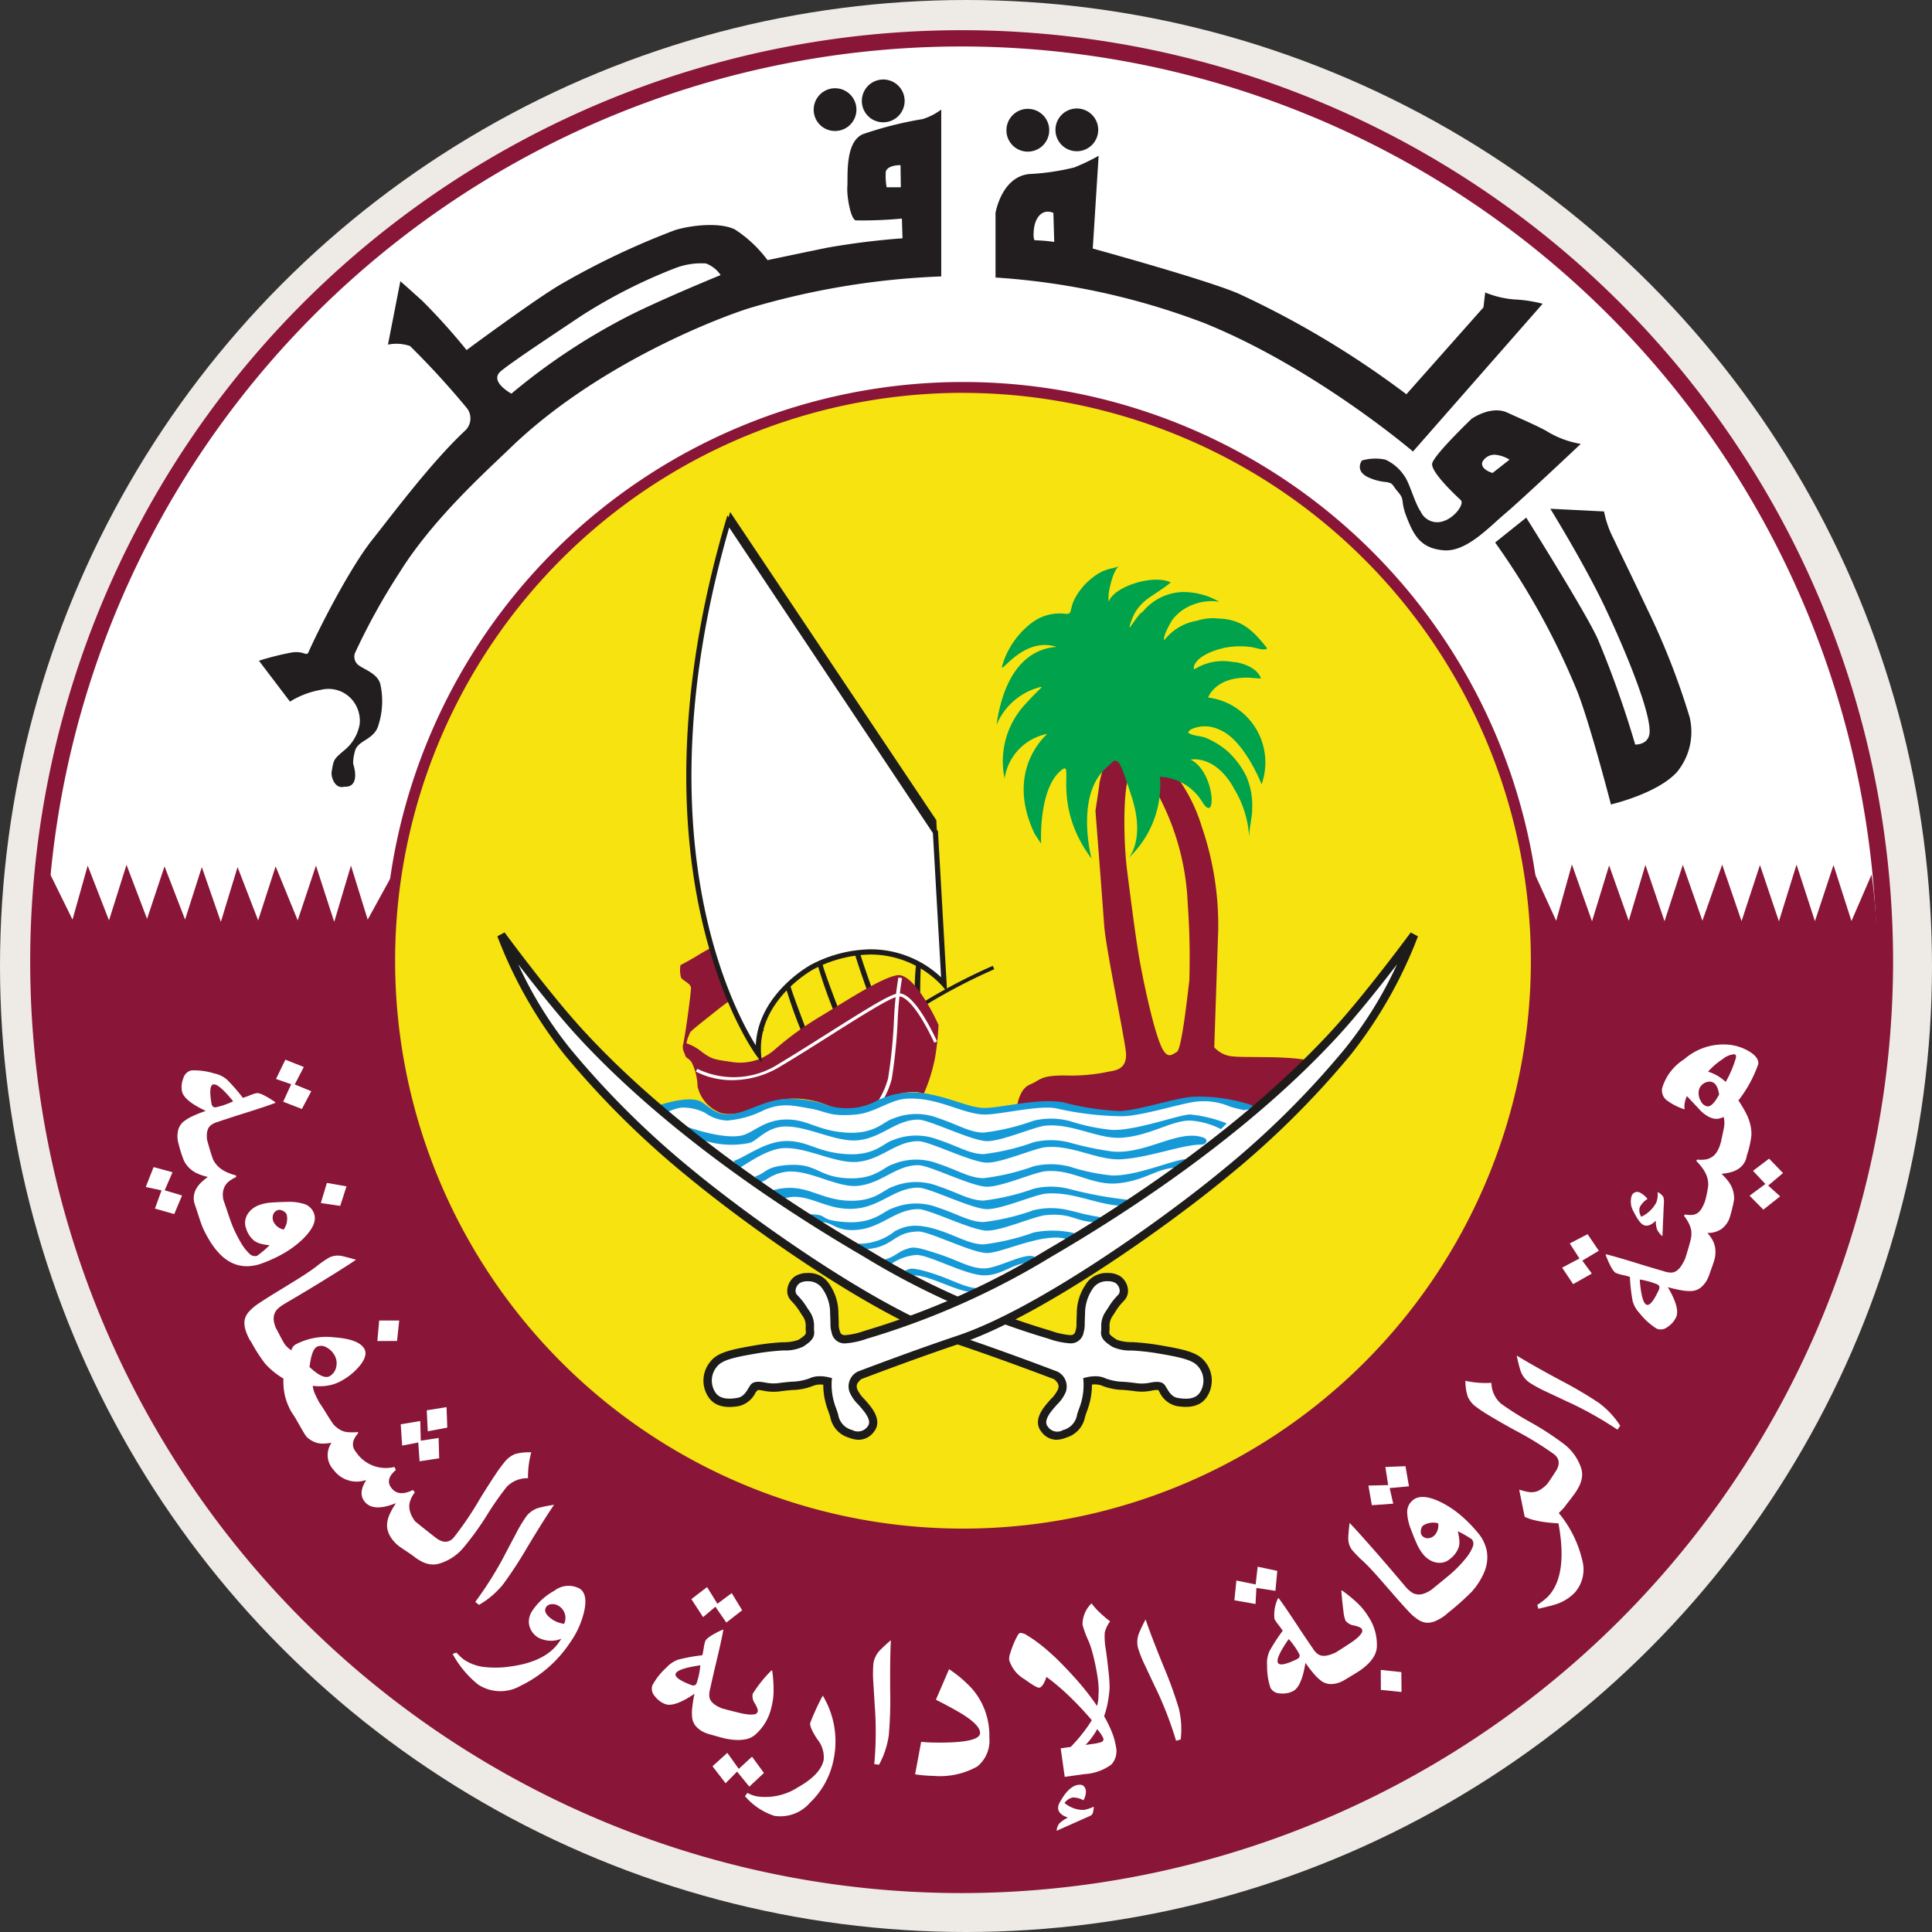 <svg xmlns="http://www.w3.org/2000/svg" width="192" height="192" viewBox="0 0 192 192">
  <rect x="0" y="0" width="192" height="192" fill="#333333" stroke="none"/>
  <g id="footer_logo" data-name="footer logo" transform="translate(-1165 345)">
    <circle id="Ellipse_92" data-name="Ellipse 92" cx="96" cy="96" r="96" transform="translate(1165 -345)" fill="#eeebe6"/>
    <g id="footer_logo-2" data-name="footer logo" transform="translate(546.691 -539.229)">
      <g id="Group_1" data-name="Group 1" transform="translate(621.726 198.047)">
        <path id="Path_1" data-name="Path 1" d="M807.1,291.42c0,50.4-41.254,91.253-92.144,91.253s-92.143-40.856-92.143-91.253,41.254-91.251,92.143-91.251S807.1,241.024,807.1,291.42Z" transform="translate(-622.808 -200.169)" fill="#fff"/>
      </g>
      <g id="Group_4" data-name="Group 4" transform="translate(622.029 280.135)">
        <g id="Group_3" data-name="Group 3" transform="translate(0)">
          <g id="Group_2" data-name="Group 2">
            <path id="Path_2" data-name="Path 2" d="M625.126,496.269l2.258,4.589,1.51-5.366,2.118,5.443,1.738-5.52,2.043,5.37,1.736-5.219,2.043,5.291,1.665-5.216,1.89,5.443,1.661-5.443,2.045,5.293,1.738-5.368,2.193,5.368,1.815-5.443,1.813,5.594,1.665-5.594,1.663,5.366,2.608-4.743s-5.685,65.817,63.262,65.817c0,0,53.427-9.535,50.3-62.818l-.515-3.507,2.458,5.369,1.56-5.6,2,5.651,1.7-5.553,1.948,5.5,1.658-5.552,1.9,5.6,1.818-5.611,1.946,5.561,1.964-5.581,1.925,5.622,1.83-5.58,1.884,5.6,1.751-5.64,1.828,5.622,1.846-5.58L804.175,501l2-4.618s11.617,71.2-65.531,97.367c0,0-61.773,20.5-102.774-39.653,0,0-14.93-19.829-13.926-56.616Z" transform="translate(-623.899 -495.375)" fill="#891638"/>
          </g>
        </g>
      </g>
      <g id="Group_7" data-name="Group 7" transform="translate(657.031 232.734)">
        <g id="Group_6" data-name="Group 6" transform="translate(0 0)">
          <g id="Group_5" data-name="Group 5">
            <path id="Path_3" data-name="Path 3" d="M749.772,381.886a56.978,56.978,0,1,1,56.968,56.978A56.972,56.972,0,0,1,749.772,381.886Z" transform="translate(-749.772 -324.913)" fill="#f6e30f"/>
          </g>
        </g>
      </g>
      <g id="Group_10" data-name="Group 10" transform="translate(656.49 232.196)">
        <g id="Group_9" data-name="Group 9" transform="translate(0)">
          <g id="Group_8" data-name="Group 8">
            <path id="Path_4" data-name="Path 4" d="M805.337,438a57.514,57.514,0,1,1,57.528-57.517A57.58,57.58,0,0,1,805.337,438Zm0-113.951a56.435,56.435,0,1,0,56.446,56.434A56.494,56.494,0,0,0,805.337,324.054Z" transform="translate(-747.828 -322.976)" fill="#891638"/>
          </g>
        </g>
      </g>
      <g id="Group_43" data-name="Group 43" transform="translate(644.035 202.185)">
        <g id="Group_17" data-name="Group 17" transform="translate(55.139 0.864)">
          <g id="Group_13" data-name="Group 13">
            <g id="Group_12" data-name="Group 12">
              <g id="Group_11" data-name="Group 11">
                <path id="Path_5" data-name="Path 5" d="M901.325,220.256a2.123,2.123,0,1,1,2.116,2.1A2.106,2.106,0,0,1,901.325,220.256Z" transform="translate(-901.325 -218.159)" fill="#221e20"/>
              </g>
            </g>
          </g>
          <g id="Group_16" data-name="Group 16" transform="translate(2.116 2.097)">
            <g id="Group_15" data-name="Group 15">
              <g id="Group_14" data-name="Group 14">
                <path id="Path_6" data-name="Path 6" d="M908.934,225.7" transform="translate(-908.934 -225.701)" fill="#221e20"/>
              </g>
            </g>
          </g>
        </g>
        <g id="Group_24" data-name="Group 24" transform="translate(59.924 0)">
          <g id="Group_20" data-name="Group 20">
            <g id="Group_19" data-name="Group 19">
              <g id="Group_18" data-name="Group 18">
                <path id="Path_7" data-name="Path 7" d="M918.534,217.148a2.126,2.126,0,1,1,2.127,2.1A2.113,2.113,0,0,1,918.534,217.148Z" transform="translate(-918.534 -215.051)" fill="#221e20"/>
              </g>
            </g>
          </g>
          <g id="Group_23" data-name="Group 23" transform="translate(2.127 2.097)">
            <g id="Group_22" data-name="Group 22">
              <g id="Group_21" data-name="Group 21">
                <path id="Path_8" data-name="Path 8" d="M926.184,222.592" transform="translate(-926.184 -222.592)" fill="#221e20"/>
              </g>
            </g>
          </g>
        </g>
        <g id="Group_27" data-name="Group 27" transform="translate(74.293 2.921)">
          <g id="Group_26" data-name="Group 26">
            <g id="Group_25" data-name="Group 25">
              <path id="Path_9" data-name="Path 9" d="M970.209,227.647a2.126,2.126,0,1,1,2.129,2.1A2.111,2.111,0,0,1,970.209,227.647Z" transform="translate(-970.209 -225.556)" fill="#221e20"/>
            </g>
          </g>
        </g>
        <g id="Group_30" data-name="Group 30" transform="translate(79.165 2.877)">
          <g id="Group_29" data-name="Group 29">
            <g id="Group_28" data-name="Group 28">
              <path id="Path_10" data-name="Path 10" d="M987.728,227.5a2.124,2.124,0,1,1,2.136,2.094A2.116,2.116,0,0,1,987.728,227.5Z" transform="translate(-987.728 -225.398)" fill="#221e20"/>
            </g>
          </g>
        </g>
        <g id="Group_33" data-name="Group 33" transform="translate(122.86 42.603)">
          <g id="Group_32" data-name="Group 32">
            <g id="Group_31" data-name="Group 31">
              <path id="Path_11" data-name="Path 11" d="M1150.347,368.259l5.339.27a9.894,9.894,0,0,0,.93,2.673c.823,1.757,1.747,3.593,3.324,6.943a72.359,72.359,0,0,1,4.253,10.831,6.281,6.281,0,0,1-1.235,5.419c-1.921,2.168-6.588,3.251-6.588,3.251s-2-7.767-3.336-11.224a73.091,73.091,0,0,0-8.17-14.808l3.089-2.473s6.121,9.734,7.161,12.184a99.716,99.716,0,0,1,3.668,10.368s1.317.065,1.426-1.156c.159-1.976-2.337-8.052-4.385-12.392C1153.792,373.833,1150.347,368.259,1150.347,368.259Z" transform="translate(-1144.864 -368.259)" fill="#221e20"/>
            </g>
          </g>
        </g>
        <g id="Group_36" data-name="Group 36" transform="translate(73.212 7.528)">
          <g id="Group_35" data-name="Group 35">
            <g id="Group_34" data-name="Group 34">
              <path id="Path_12" data-name="Path 12" d="M1018.224,256.415a9.4,9.4,0,0,1-3.246-.714l-.172,1.481-7.659,8.637a91.172,91.172,0,0,0-16.577-9.953c-2.92-1.32-14.59-4.527-14.59-4.527l.582-9.217a20.694,20.694,0,0,1-2.413,1.155,23.308,23.308,0,0,1-4.5.658c-2.746.293-3.334,3.865-3.334,3.865v6.418a70.891,70.891,0,0,1,20.745,4.526c11.005,4.442,20.743,12.766,20.743,12.766l12.888-14.687A14.319,14.319,0,0,0,1018.224,256.415Zm-47.985-5.9c-.211,0-.191-1.25.084-1.89.608-1.428,1.744-.824,1.744-.824l.084,2.877A17.626,17.626,0,0,0,970.239,250.515Z" transform="translate(-966.32 -242.122)" fill="#221e20"/>
            </g>
          </g>
        </g>
        <g id="Group_39" data-name="Group 39" transform="translate(109.41 32.824)">
          <g id="Group_38" data-name="Group 38">
            <g id="Group_37" data-name="Group 37">
              <path id="Path_13" data-name="Path 13" d="M1115.287,335.293c-.819-.526-2.993-1.447-4.116-1.968-1.635-.762-3.566.606-3.566.606s-3.648,3.491-3.912,4.409c-.234.851,2.5,3.35,2.847,3.688.333.336-.512,1.641-1.671,2.053a1.816,1.816,0,0,1-2.333-.938c-.58-.833-1.1-2.825-1.592-3.5a4.519,4.519,0,0,0-1.9-1.648,4.732,4.732,0,0,0-2.342.084s-.745.986.586,1.647a5.333,5.333,0,0,0,1.893.5c.675.143.494.26,1.091.952.76.879.2.811.894,2.572s1.373,3.047,3.633,3.25,4.471-2.241,6.153-3.662,7.5-6.911,7.5-6.911A9.422,9.422,0,0,1,1115.287,335.293Zm-5.6,4.024s-1.233-.339-1.02-1.082a1.363,1.363,0,0,1,1.279-.731,3.307,3.307,0,0,1,1.424.491Z" transform="translate(-1096.493 -333.093)" fill="#221e20"/>
            </g>
          </g>
        </g>
        <g id="Group_42" data-name="Group 42" transform="translate(0 2.933)">
          <g id="Group_41" data-name="Group 41">
            <g id="Group_40" data-name="Group 40">
              <path id="Path_14" data-name="Path 14" d="M769,226.546a36.307,36.307,0,0,0-5.91,1.489c-1.841.744-1.5,4.263-1.571,5.213s.314,3.2.827,3.366a41.815,41.815,0,0,0,4.593-.182l.062,1.962a74.076,74.076,0,0,0-7.491.935c-2.834.581-5.923,1.234-5.923,1.234a12.522,12.522,0,0,0-3.242-3.048c-1.5-.745-4.368-.425-5.962.068a76.921,76.921,0,0,0-11.514,5.484c-2.606,1.554-9.191,6.432-9.191,6.432a61.732,61.732,0,0,0-4.387-4.877c-1.319-1.2-2.195-1.963-2.195-1.963l-1.231,6.3a4.2,4.2,0,0,1,2.191.137,81.556,81.556,0,0,1,5.693,6.226,1.666,1.666,0,0,1-.275,2.238c-3.369,3.166-7.185,8.3-9.124,10.734-2.333,2.913-5.5,9.217-6.368,11.2-.23.514-.412-.138-1.706.065a27.682,27.682,0,0,0-3.234.813l3.087,4.064a8.634,8.634,0,0,1,3.062-1.167,3.1,3.1,0,0,1,2.905.762,3.234,3.234,0,0,1,.96,2.636,4.3,4.3,0,0,1-1.573,2.642c-1.035.877-1.008.888-1.216,2.11-.08.515.337,1.73,1.25,1.476,1.671.089.924-2.163.924-2.163s-.14-.273.137-1.356,1.71-1.085,2.262-2.367a7.846,7.846,0,0,0,.266-4.313c-.283-1.019-1.429-1.374-2.118-1.847a1.06,1.06,0,0,1-.41-1.219,64.118,64.118,0,0,1,4.458-8.057c3.285-5.282,8.619-10.053,10.965-12.322,8.428-8.155,20.2-12.785,23.764-13.912a76.851,76.851,0,0,1,19.085-3.157V225.6A6.148,6.148,0,0,1,769,226.546Zm-3.577,6.775a6.309,6.309,0,0,1-.083-1.562c.208-.676,1.465-.635,1.465-.635l.03,2.2Zm-25.583,12.757a62.6,62.6,0,0,0-11.707,7.752s-2.279-1.222-1.035-2.244c1.229-1.012,5.236-3.645,7.958-5.473a52.157,52.157,0,0,1,9.326-4.743,7.169,7.169,0,0,1,3.09-.476,3.07,3.07,0,0,1,1.455,1.153S743.357,244.315,739.835,246.078Z" transform="translate(-703.036 -225.6)" fill="#221e20"/>
            </g>
          </g>
        </g>
      </g>
      <g id="Group_46" data-name="Group 46" transform="translate(621.309 197.229)">
        <g id="Group_45" data-name="Group 45" transform="translate(0)">
          <g id="Group_44" data-name="Group 44">
            <path id="Path_15" data-name="Path 15" d="M713.869,382.362A92.566,92.566,0,1,1,806.442,289.8,92.667,92.667,0,0,1,713.869,382.362Zm0-183.514A90.948,90.948,0,1,0,804.823,289.8,91.045,91.045,0,0,0,713.869,198.847Z" transform="translate(-621.309 -197.229)" fill="#891638"/>
          </g>
        </g>
      </g>
      <g id="Group_151" data-name="Group 151" transform="translate(667.735 245.114)">
        <g id="Group_49" data-name="Group 49" transform="translate(42.492 45.096)">
          <g id="Group_48" data-name="Group 48">
            <g id="Group_47" data-name="Group 47">
              <path id="Path_16" data-name="Path 16" d="M941.264,535.431l-.191-.316a57.184,57.184,0,0,1,6.752-3.512l.133.345A56.786,56.786,0,0,0,941.264,535.431Z" transform="translate(-941.073 -531.604)" fill="#1d1c1a"/>
            </g>
          </g>
        </g>
        <g id="Group_62" data-name="Group 62" transform="translate(28.551 43.537)">
          <g id="Group_52" data-name="Group 52" transform="translate(0 3.335)">
            <g id="Group_51" data-name="Group 51">
              <g id="Group_50" data-name="Group 50">
                <path id="Path_17" data-name="Path 17" d="M892.558,542.632a47.249,47.249,0,0,1-1.62-4.639h.515c.02.274.832,2.5,1.585,4.453Z" transform="translate(-890.938 -537.993)" fill="#1d1c1a"/>
              </g>
            </g>
          </g>
          <g id="Group_55" data-name="Group 55" transform="translate(12.951 1.172)">
            <g id="Group_54" data-name="Group 54">
              <g id="Group_53" data-name="Group 53">
                <path id="Path_18" data-name="Path 18" d="M938.027,533.36l-.515,0a17.367,17.367,0,0,1,.15-3.142l.463.225C938.077,530.611,938.035,532.065,938.027,533.36Z" transform="translate(-937.512 -530.214)" fill="#1d1c1a"/>
              </g>
            </g>
          </g>
          <g id="Group_58" data-name="Group 58" transform="translate(3.27 1.44)">
            <g id="Group_57" data-name="Group 57">
              <g id="Group_56" data-name="Group 56">
                <path id="Path_19" data-name="Path 19" d="M904.317,535.813a47.32,47.32,0,0,1-1.619-4.638h.515c.02.273.832,2.5,1.585,4.453Z" transform="translate(-902.698 -531.175)" fill="#1d1c1a"/>
              </g>
            </g>
          </g>
          <g id="Group_61" data-name="Group 61" transform="translate(6.9)">
            <g id="Group_60" data-name="Group 60">
              <g id="Group_59" data-name="Group 59">
                <path id="Path_20" data-name="Path 20" d="M917.109,530.173c-.318-.887-1.356-3.806-1.356-4.175h.514c.017.247.7,2.247,1.326,4Z" transform="translate(-915.753 -525.998)" fill="#1d1c1a"/>
              </g>
            </g>
          </g>
        </g>
        <g id="Group_65" data-name="Group 65" transform="translate(18.155 43.242)">
          <g id="Group_64" data-name="Group 64">
            <g id="Group_63" data-name="Group 63">
              <path id="Path_21" data-name="Path 21" d="M856.739,524.939s-.992.543-1.509.871-1.63.913-1.63.913a2.806,2.806,0,0,0,.057,1.247c.2.32.984.581.984,1.036s-.518,4.444-.784,5.611c-.1.457.067.654.2,1.048s.264.191.651.718a5.779,5.779,0,0,1,.589,2.411,3.706,3.706,0,0,0,2.276,2.612c1.049.278,2.228.085,4.18-.782a8.241,8.241,0,0,1,5.156-.394c1.694.394,2.414,1.238,4.569.786,1.191-.263,3.061-1.435,4.563-1.632s1.7.2,1.7.2a16.592,16.592,0,0,0,1.177-3.786,28.483,28.483,0,0,0,.325-3.129s-2.349-5.276-4.145-4.936c-1.609.307-4.792,2.386-7.468,4.016a31.4,31.4,0,0,0-4.7,3.4,5.2,5.2,0,0,1-4.131,1.217c-1.823-.274-2.045-.25-3.093-1.026a4.709,4.709,0,0,0-1.522-.846,4.665,4.665,0,0,1,.393-1.108c.195-.256,1.759-1.465,2.4-1.979.851-.683,1.451-1.109,1.451-1.109a15.73,15.73,0,0,0-.6-1.538,3.931,3.931,0,0,1-.529-1.431C856.968,526.083,856.739,524.939,856.739,524.939Z" transform="translate(-853.553 -524.939)" fill="#8e1735"/>
            </g>
          </g>
        </g>
        <g id="Group_68" data-name="Group 68" transform="translate(51.632 24.474)">
          <g id="Group_67" data-name="Group 67">
            <g id="Group_66" data-name="Group 66">
              <path id="Path_22" data-name="Path 22" d="M996.939,492s-2.294-.01-3.9,0c-1.831.012-1.437-.754-3.918-.03a12.628,12.628,0,0,1-4,.822c-2.477.259-2.159-.042-4.111-.239s-1.831-.786-3.827-.784a8.961,8.961,0,0,0-3.238.39s.167-1.826,1.276-2.284.984-.913,3.463-.913a17.86,17.86,0,0,0,4.112-.322c.712-.185,2.265-.086,1.954-2.22-.324-2.316-2.025-10.379-2.146-12.529-.1-1.515-.854-11.222-.854-11.222s.321-2.091.388-2.677.659-2.544.659-2.544,1.234.066,1.443.585c.188.524,1.116.651.784,1.432-.479,1.106-.531,5.895-.138,9.062.338,2.665.772,6.049,1.114,8.171.4,2.479,1.691,8.677,2.545,9.85.48.7.847.328,1.3.068s1-5.08,1.234-7.111a75.572,75.572,0,0,0-.162-7.644,25.089,25.089,0,0,0-3.357-11.541c-.62-1.029,0,.068.059-.587s.07-1.108.07-1.108a12.2,12.2,0,0,1,1.3.195,1.89,1.89,0,0,1,.655.2,16.323,16.323,0,0,1,2.669,5.217,30.113,30.113,0,0,1,1.636,10.243c-.115,3.462-.393,11.683-.393,11.683a2.753,2.753,0,0,0,1.887.911c1.307.133,4.791-.062,7.2.33l-5.075,5.077Z" transform="translate(-973.942 -457.444)" fill="#8e1735"/>
            </g>
          </g>
        </g>
        <g id="Group_71" data-name="Group 71" transform="translate(37.913 46.262)">
          <g id="Group_70" data-name="Group 70">
            <g id="Group_69" data-name="Group 69">
              <path id="Path_23" data-name="Path 23" d="M924.923,548.148l-.315-.193a8.192,8.192,0,0,0,.918-2.139,51.635,51.635,0,0,0,.593-5.978,32.735,32.735,0,0,1,.432-4.039l.364.06a33.16,33.16,0,0,0-.427,3.979,51.063,51.063,0,0,1-.6,6.049A8.406,8.406,0,0,1,924.923,548.148Z" transform="translate(-924.608 -535.799)" fill="#fff"/>
            </g>
          </g>
        </g>
        <g id="Group_74" data-name="Group 74" transform="translate(16.509 58.018)">
          <g id="Group_73" data-name="Group 73">
            <g id="Group_72" data-name="Group 72">
              <path id="Path_24" data-name="Path 24" d="M847.635,579.558a3.767,3.767,0,0,1,4.2-.2c2.274,1.357,3.8.679,5.85-.165a7.459,7.459,0,0,1,6.071.092,5.317,5.317,0,0,0,4.494-.036,8.893,8.893,0,0,1,7.886-.5c4.364,1.633,4.18.788,5.336.605a19.468,19.468,0,0,1,8.638.2c3.924,1.1,9.28-1.046,9.28-1.046s3.963-.513,6.566.807c0,0-14.907,13.306-29.32,19.31C876.636,598.63,851.918,584.934,847.635,579.558Z" transform="translate(-847.635 -578.076)" fill="#fff"/>
            </g>
          </g>
        </g>
        <g id="Group_120" data-name="Group 120" transform="translate(15.847 57.667)">
          <g id="Group_79" data-name="Group 79" transform="translate(2.956 2.162)">
            <g id="Group_78" data-name="Group 78">
              <g id="Group_77" data-name="Group 77">
                <g id="Group_76" data-name="Group 76">
                  <g id="Group_75" data-name="Group 75">
                    <path id="Path_25" data-name="Path 25" d="M855.885,585.845s3.773,1.361,5.6.844c1.122-.318,2.195-1.558,4.35-1.558s3.031,1.108,5.9,1.3,3.734-1.118,4.646-1.379a6.04,6.04,0,0,1,4.561-.042c1.893.623,3.1,1.422,4.467,1.422a22.2,22.2,0,0,0,4.974-1.186,7.458,7.458,0,0,1,3.605.044,19.843,19.843,0,0,0,4.158.874c2.395.1,6.668-1.52,7.782-1.532a13.366,13.366,0,0,1,3.637.883l-.569.573a7.963,7.963,0,0,0-3.068-.854c-1.89,0-4.026,1.536-6.841,1.709-2.318.143-4.877-1.45-7.522-1.2-1.111.107-4.311,1.538-5.81,1.538s-5.745-2.137-6.838-2.137c-2.226,0-3.59,1.8-5.981,2.049-2.156.237-5.042-1.45-7.352-1.363-1.716.062-2.674,1.407-3.42,1.625a9.014,9.014,0,0,1-4.87-.346Z" transform="translate(-855.885 -584.59)" fill="#169ad7"/>
                  </g>
                </g>
              </g>
            </g>
          </g>
          <g id="Group_84" data-name="Group 84" transform="translate(7.612 4.303)">
            <g id="Group_83" data-name="Group 83">
              <g id="Group_82" data-name="Group 82">
                <g id="Group_81" data-name="Group 81">
                  <g id="Group_80" data-name="Group 80">
                    <path id="Path_26" data-name="Path 26" d="M872.627,594.811c1.118-.312,3.136-1.984,5.291-1.984s3.031,1.108,5.9,1.3,3.735-1.116,4.646-1.383a6.1,6.1,0,0,1,4.561-.034c1.893.617,3.1,1.418,4.467,1.418a22.635,22.635,0,0,0,4.974-1.18,7.361,7.361,0,0,1,3.606.04,30.576,30.576,0,0,0,4.158.873c3.408.352,6.668-2.3,9.143-1.359.485.187.259.682-.253.682-1.9,0-5.134,1.287-7.949,1.458-2.318.139-4.877-1.458-7.522-1.2-1.111.108-4.311,1.538-5.81,1.538s-5.745-2.137-6.838-2.137c-2.226,0-3.59,1.8-5.981,2.051-2.156.233-5.042-1.452-7.352-1.363-1.716.062-3.75,1.614-4.441,1.964Z" transform="translate(-872.627 -592.289)" fill="#169ad7"/>
                  </g>
                </g>
              </g>
            </g>
          </g>
          <g id="Group_89" data-name="Group 89" transform="translate(9.748 6.655)">
            <g id="Group_88" data-name="Group 88">
              <g id="Group_87" data-name="Group 87">
                <g id="Group_86" data-name="Group 86">
                  <g id="Group_85" data-name="Group 85">
                    <path id="Path_27" data-name="Path 27" d="M880.309,602.458c1.125-.318,1.01-.957,3.154-1.13,3-.239,3.031,1.108,5.9,1.3s3.735-1.122,4.647-1.382a6.078,6.078,0,0,1,4.561-.04c1.893.623,3.1,1.421,4.467,1.421a22.637,22.637,0,0,0,4.974-1.182,7.386,7.386,0,0,1,3.605.042,19.852,19.852,0,0,0,4.158.869c2.395.1,6.234-1.6,7.348-1.611l-.938.854c-1.891,0-3,1.259-5.814,1.54-2.561.251-4.533-1.458-7.177-1.2-1.111.1-4.311,1.54-5.81,1.54s-5.745-2.143-6.838-2.143c-2.226,0-3.59,1.8-5.981,2.053-2.156.233-5.075-1.791-7.352-1.365-1.365.257-1.649.814-2.392,1.023Z" transform="translate(-880.309 -600.749)" fill="#169ad7"/>
                  </g>
                </g>
              </g>
            </g>
          </g>
          <g id="Group_94" data-name="Group 94" transform="translate(11.542 8.916)">
            <g id="Group_93" data-name="Group 93">
              <g id="Group_92" data-name="Group 92">
                <g id="Group_91" data-name="Group 91">
                  <g id="Group_90" data-name="Group 90">
                    <path id="Path_28" data-name="Path 28" d="M886.759,609.7c3.078-.854,4.392.832,7.264,1.023s3.735-1.116,4.646-1.379a6.072,6.072,0,0,1,4.561-.036c1.893.623,3.1,1.415,4.467,1.415a22.875,22.875,0,0,0,4.974-1.178,7.382,7.382,0,0,1,3.605.042,39.386,39.386,0,0,0,5.7,1.052l-.6.6c-2.4-.086-4.878-1.454-7.523-1.2-1.111.108-4.311,1.538-5.81,1.538s-5.745-2.137-6.838-2.137c-2.226,0-3.6,1.731-5.981,2.055-3.168.422-5.042-1.8-7.438-.945Z" transform="translate(-886.759 -608.88)" fill="#169ad7"/>
                  </g>
                </g>
              </g>
            </g>
          </g>
          <g id="Group_99" data-name="Group 99" transform="translate(15.131 11.054)">
            <g id="Group_98" data-name="Group 98">
              <g id="Group_97" data-name="Group 97">
                <g id="Group_96" data-name="Group 96">
                  <g id="Group_95" data-name="Group 95">
                    <path id="Path_29" data-name="Path 29" d="M899.668,617.638c2.153,0,.718.569,3.59.77s3.819-1.118,4.731-1.381a6.047,6.047,0,0,1,4.561-.032c1.893.615,3.1,1.413,4.467,1.413a22.508,22.508,0,0,0,4.974-1.182,7.531,7.531,0,0,1,3.605.038c1.165.263,1.2.348,2.872.631.518.083-.343.513-.343.513-1.96,0-2.308-.945-4.953-.684-1.111.107-4.311,1.538-5.81,1.538s-5.745-2.139-6.838-2.139c-2.226,0-3.59,1.8-5.981,2.049-2.156.237-2.48-.764-3.678-.764Z" transform="translate(-899.668 -616.568)" fill="#169ad7"/>
                  </g>
                </g>
              </g>
            </g>
          </g>
          <g id="Group_104" data-name="Group 104" transform="translate(19.663 13.259)">
            <g id="Group_103" data-name="Group 103">
              <g id="Group_102" data-name="Group 102">
                <g id="Group_101" data-name="Group 101">
                  <g id="Group_100" data-name="Group 100">
                    <path id="Path_30" data-name="Path 30" d="M915.966,626.266a5.694,5.694,0,0,0,4.012-1.241c.819-.384,1.8-.925,4.338-.092,1.893.617,3.1,1.417,4.467,1.417a22.64,22.64,0,0,0,4.974-1.182,9.551,9.551,0,0,1,4.088.074l-.771.6c-2.225-.772-6.446,1.367-7.945,1.367s-5.745-2.157-6.838-2.139c-2.476.044-2.391,1.5-5.083,1.755Z" transform="translate(-915.966 -624.495)" fill="#169ad7"/>
                  </g>
                </g>
              </g>
            </g>
          </g>
          <g id="Group_109" data-name="Group 109" transform="translate(22.182 15.431)">
            <g id="Group_108" data-name="Group 108">
              <g id="Group_107" data-name="Group 107">
                <g id="Group_106" data-name="Group 106">
                  <g id="Group_105" data-name="Group 105">
                    <path id="Path_31" data-name="Path 31" d="M925.022,633.613c1.494-.3,1.7-.869,2.605-1.15.684-.213.734-.332,3.269.5,1.888.617,3.1,1.415,4.473,1.415,1.362,0,4.016-1.592,4.96-1.178.162.07-.65.629-.65.629-1.626.125-2.522,1.237-4.31,1.237-1.889,0-5.775-2.222-6.884-2.009a4.949,4.949,0,0,0-2.436.941Z" transform="translate(-925.022 -632.307)" fill="#169ad7"/>
                  </g>
                </g>
              </g>
            </g>
          </g>
          <g id="Group_114" data-name="Group 114" transform="translate(24.658 17.528)">
            <g id="Group_113" data-name="Group 113">
              <g id="Group_112" data-name="Group 112">
                <g id="Group_111" data-name="Group 111">
                  <g id="Group_110" data-name="Group 110">
                    <path id="Path_32" data-name="Path 32" d="M933.929,640.044c.475-.131.39-.5,2.929.33,1.89.621,3.1,1.422,4.466,1.422l-.681.382c-1.5,0-4.4-1.751-5.9-1.665Z" transform="translate(-933.929 -639.848)" fill="#169ad7"/>
                  </g>
                </g>
              </g>
            </g>
          </g>
          <g id="Group_119" data-name="Group 119">
            <g id="Group_118" data-name="Group 118">
              <g id="Group_117" data-name="Group 117">
                <g id="Group_116" data-name="Group 116">
                  <g id="Group_115" data-name="Group 115">
                    <path id="Path_33" data-name="Path 33" d="M845.253,578.172s3.215-1.154,4.451-.392c.969.615,1.438,1.3,2.857,1.206,1.662-.117,3.062-1.287,5.352-1.506a11.709,11.709,0,0,1,3.848.461,6.388,6.388,0,0,0,5.032-.117,8.032,8.032,0,0,1,5.343-.86c2.542.454,4.186,1.405,5.688,1.405,1.629,0,5.446-1.016,7.865-.545a26.622,26.622,0,0,0,5.64.857c1.792-.089,4.95-1.153,6.958-1.408a16.3,16.3,0,0,1,5.366.6,6.29,6.29,0,0,1,1.235.459l-1.258.259s-.5-.088-1.367-.336a6.7,6.7,0,0,0-3.937-.432c-2.02.4-5.12,1.371-6.917,1.371a30.644,30.644,0,0,1-6.411-.77c-1.7-.39-5.8.658-7.266.6-2.175-.081-4.569-1.747-7.651-1.574-1.642.088-3.157,1.407-5.039,1.574-2.672.245-2.943-.33-4.574-.6s-2.742-.615-4.574.167a9.876,9.876,0,0,1-3.631,1.029,4.021,4.021,0,0,1-2.221-.768,4.895,4.895,0,0,0-2.35-.515,4.416,4.416,0,0,0-1.5.515Z" transform="translate(-845.253 -576.815)" fill="#169ad7"/>
                  </g>
                </g>
              </g>
            </g>
          </g>
        </g>
        <g id="Group_135" data-name="Group 135" transform="translate(0 41.78)">
          <g id="Group_127" data-name="Group 127">
            <g id="Group_123" data-name="Group 123" transform="translate(0.388 0.244)">
              <g id="Group_122" data-name="Group 122">
                <g id="Group_121" data-name="Group 121">
                  <path id="Path_34" data-name="Path 34" d="M789.659,520.557a43.552,43.552,0,0,0,6.576,11.613,87.522,87.522,0,0,0,12.056,11.967c6.428,5.316,18.792,14.042,26.639,16.654,4.626,1.546,9.862,3.551,9.862,3.551a1.254,1.254,0,0,1,.59,1.5,9.539,9.539,0,0,1-1.443,1.9c-.582.78-.685,1.438-.316,1.892a1.5,1.5,0,0,0,2.018.523c1.512-.605,1.366-1.176,1.9-2.547a6.813,6.813,0,0,0,.4-2.686,2.75,2.75,0,0,1,1.59.08,12.927,12.927,0,0,0,3.228.523c1.3.2,2.213-.46,2.545.062s.653,1.241,1.521,1.4a2.413,2.413,0,0,0,2.591-.684,2.543,2.543,0,0,0-.2-3.132c-.653-.782-2.023-1.044-4.309-1.434s-3.708-.195-4.3-.587-.981-.654-.917-1.172a2.881,2.881,0,0,1,.394-1.761,8.186,8.186,0,0,1,1.17-1.568,1.233,1.233,0,0,0-.321-1.826,2.225,2.225,0,0,0-2.808.653,4.717,4.717,0,0,0-.848,2.74,6.941,6.941,0,0,1-.13,1.761c-.26,1.039-1.092.909-3,.324a76.8,76.8,0,0,1-18.208-8.092c-9.942-5.791-20.492-13.3-28.261-21.7C794.238,526.8,789.659,520.557,789.659,520.557Z" transform="translate(-789.659 -520.557)" fill="#fff"/>
                </g>
              </g>
            </g>
            <g id="Group_126" data-name="Group 126">
              <g id="Group_125" data-name="Group 125">
                <g id="Group_124" data-name="Group 124">
                  <path id="Path_35" data-name="Path 35" d="M843.822,570.1a1.89,1.89,0,0,1-1.529-.855c-.284-.35-.628-1.135.31-2.392.226-.3.459-.562.674-.8a3.366,3.366,0,0,0,.708-.976c.111-.328.08-.613-.4-1-.59-.225-5.484-2.084-9.787-3.522-8.037-2.675-20.413-11.469-26.771-16.727A88.114,88.114,0,0,1,794.915,531.8a44.361,44.361,0,0,1-6.65-11.739l.72-.383c.045.062,4.6,6.266,7.983,9.908,8.645,9.349,20.088,16.919,28.166,21.624a76.558,76.558,0,0,0,18.122,8.055,7.817,7.817,0,0,0,1.908.432c.353,0,.482-.1.571-.461a2.047,2.047,0,0,0,.083-.686c0-.211.012-.514.035-1a5,5,0,0,1,.852-2.835,2.417,2.417,0,0,1,2.206-1.193,2.3,2.3,0,0,1,1.238.312,1.813,1.813,0,0,1,.781,1.3,1.407,1.407,0,0,1-.4,1.159,5.593,5.593,0,0,0-.855,1.1l-.263.4a1.7,1.7,0,0,0-.306,1.114,3.557,3.557,0,0,1-.022.474c-.029.233.122.367.736.774a4.233,4.233,0,0,0,1.529.24,23.822,23.822,0,0,1,2.617.285c2.414.411,3.815.687,4.556,1.575a2.951,2.951,0,0,1,.222,3.629c-.569.822-1.565,1.11-3,.857a2.474,2.474,0,0,1-1.677-1.388l-.12-.2a2.205,2.205,0,0,0-.594.05,4.929,4.929,0,0,1-1.665.075c-.435-.067-.851-.1-1.242-.136a5.86,5.86,0,0,1-2.109-.426,2.057,2.057,0,0,0-.982-.1,7.26,7.26,0,0,1-.437,2.485c-.1.271-.181.508-.249.719a2.646,2.646,0,0,1-1.878,2.065A2.7,2.7,0,0,1,843.822,570.1Zm-53.481-47.253a39.6,39.6,0,0,0,5.2,8.425,87.423,87.423,0,0,0,12,11.915c6.069,5.018,18.632,13.959,26.507,16.58,4.582,1.531,9.827,3.537,9.879,3.557l.106.059a1.651,1.651,0,0,1,.728,1.952,3.823,3.823,0,0,1-.874,1.265c-.2.225-.419.469-.629.749-.258.346-.646.989-.325,1.385a1.131,1.131,0,0,0,1.549.4,1.877,1.877,0,0,0,1.4-1.554c.072-.224.154-.474.263-.758a6.467,6.467,0,0,0,.373-2.5l-.03-.35.34-.085a3.944,3.944,0,0,1,.855-.1,2.274,2.274,0,0,1,1.02.21,5.375,5.375,0,0,0,1.811.341c.407.035.841.073,1.295.142a4.146,4.146,0,0,0,1.4-.072c.736-.129,1.18-.075,1.431.32l.13.212c.277.461.54.9,1.118,1,1.078.193,1.8.029,2.177-.513a2.145,2.145,0,0,0-.176-2.634c-.555-.664-1.9-.924-4.062-1.292a23.42,23.42,0,0,0-2.532-.275,4.164,4.164,0,0,1-1.928-.374c-.615-.408-1.2-.793-1.1-1.567a2.822,2.822,0,0,0,.015-.367,2.5,2.5,0,0,1,.443-1.57l.261-.4a6.39,6.39,0,0,1,.962-1.237.592.592,0,0,0,.16-.494.98.98,0,0,0-.416-.7,1.523,1.523,0,0,0-.783-.174,1.664,1.664,0,0,0-1.439.686,4.388,4.388,0,0,0-.8,2.558c-.022.471-.029.769-.034.976a2.783,2.783,0,0,1-.11.874,1.29,1.29,0,0,1-1.367,1.078,8.057,8.057,0,0,1-2.149-.468,77.279,77.279,0,0,1-18.3-8.131c-8.126-4.732-19.642-12.353-28.355-21.776C794.379,528.009,792,525,790.341,522.848Z" transform="translate(-788.265 -519.681)" fill="#1d1c1a"/>
                </g>
              </g>
            </g>
          </g>
          <g id="Group_134" data-name="Group 134" transform="translate(20.482)">
            <g id="Group_130" data-name="Group 130" transform="translate(0.414 0.244)">
              <g id="Group_129" data-name="Group 129">
                <g id="Group_128" data-name="Group 128">
                  <path id="Path_36" data-name="Path 36" d="M933.618,520.557a43.776,43.776,0,0,1-6.587,11.613,87.179,87.179,0,0,1-12.054,11.967c-6.418,5.316-18.794,14.042-26.643,16.654-4.623,1.546-9.859,3.551-9.859,3.551a1.248,1.248,0,0,0-.58,1.5,9.447,9.447,0,0,0,1.436,1.9c.587.78.688,1.438.325,1.892a1.517,1.517,0,0,1-2.028.523c-1.516-.605-1.365-1.176-1.89-2.547a6.759,6.759,0,0,1-.409-2.686,2.732,2.732,0,0,0-1.585.08,12.888,12.888,0,0,1-3.225.523c-1.314.2-2.211-.46-2.548.062s-.656,1.241-1.524,1.4a2.41,2.41,0,0,1-2.586-.684,2.534,2.534,0,0,1,.2-3.132c.649-.782,2.021-1.044,4.308-1.434s3.719-.195,4.307-.587.976-.654.913-1.172a2.822,2.822,0,0,0-.385-1.761,8.438,8.438,0,0,0-1.181-1.568,1.236,1.236,0,0,1,.328-1.826,2.217,2.217,0,0,1,2.8.653,4.658,4.658,0,0,1,.847,2.74,6.283,6.283,0,0,0,.14,1.761c.256,1.039,1.089.909,3,.324a76.928,76.928,0,0,0,18.2-8.092c9.946-5.791,20.486-13.3,28.262-21.7C929.034,526.8,933.618,520.557,933.618,520.557Z" transform="translate(-863.411 -520.557)" fill="#fff"/>
                </g>
              </g>
            </g>
            <g id="Group_133" data-name="Group 133">
              <g id="Group_132" data-name="Group 132">
                <g id="Group_131" data-name="Group 131">
                  <path id="Path_37" data-name="Path 37" d="M877.371,570.1a2.674,2.674,0,0,1-.965-.2,2.632,2.632,0,0,1-1.88-2.066c-.068-.212-.144-.449-.247-.718a7.219,7.219,0,0,1-.447-2.488,2.051,2.051,0,0,0-.978.1,5.86,5.86,0,0,1-2.107.426c-.39.034-.806.07-1.241.136a4.99,4.99,0,0,1-1.67-.075,3.083,3.083,0,0,0-.491-.065l-.214.2a2.49,2.49,0,0,1-1.684,1.4c-1.434.257-2.434-.036-3-.855a2.941,2.941,0,0,1,.221-3.631c.735-.886,2.138-1.163,4.554-1.575a23.915,23.915,0,0,1,2.62-.285,4.2,4.2,0,0,0,1.527-.239c.612-.41.761-.545.732-.779a3.57,3.57,0,0,1-.018-.469,1.672,1.672,0,0,0-.3-1.114l-.248-.373a5.972,5.972,0,0,0-.881-1.132,1.4,1.4,0,0,1-.393-1.155,1.819,1.819,0,0,1,.786-1.305,2.272,2.272,0,0,1,1.231-.311,2.387,2.387,0,0,1,2.156,1.106,5.041,5.041,0,0,1,.9,2.923c.023.461.03.759.035.969a1.905,1.905,0,0,0,.088.7c.092.374.22.477.573.477a7.731,7.731,0,0,0,1.912-.432,76.724,76.724,0,0,0,18.116-8.055c8.066-4.7,19.5-12.26,28.167-21.624,3.378-3.643,7.941-9.846,7.987-9.909l.719.384a44.616,44.616,0,0,1-6.659,11.738,87.752,87.752,0,0,1-12.108,12.019c-6.1,5.052-18.762,14.06-26.775,16.727-4.3,1.437-9.184,3.294-9.781,3.522-.482.4-.511.678-.4,1a3.3,3.3,0,0,0,.7.981c.216.242.449.505.673.805.941,1.25.6,2.037.317,2.4A1.906,1.906,0,0,1,877.371,570.1Zm-3.869-6.316a3.913,3.913,0,0,1,.852.1l.34.085-.029.35a6.416,6.416,0,0,0,.384,2.5c.109.285.19.536.262.76a1.865,1.865,0,0,0,1.4,1.552,1.176,1.176,0,0,0,1.555-.4c.318-.4-.072-1.039-.334-1.385-.21-.281-.428-.526-.629-.751a3.793,3.793,0,0,1-.869-1.266,1.641,1.641,0,0,1,.716-1.946l.108-.061c.052-.02,5.3-2.026,9.875-3.557,7.907-2.631,20.458-11.566,26.511-16.58a86.983,86.983,0,0,0,12-11.916,39.725,39.725,0,0,0,5.205-8.416c-1.656,2.153-4.036,5.156-6.018,7.293-8.735,9.439-20.241,17.052-28.357,21.776a77.433,77.433,0,0,1-18.289,8.13,8.108,8.108,0,0,1-2.154.468h0a1.291,1.291,0,0,1-1.368-1.087,2.658,2.658,0,0,1-.117-.89c-.005-.206-.013-.5-.034-.95a4.206,4.206,0,0,0-.767-2.509,1.674,1.674,0,0,0-1.466-.736,1.5,1.5,0,0,0-.773.172.989.989,0,0,0-.424.7.589.589,0,0,0,.156.49,6.754,6.754,0,0,1,.986,1.259l.246.37a2.467,2.467,0,0,1,.44,1.58,2.615,2.615,0,0,0,.012.36c.094.769-.48,1.154-1.086,1.561a4.123,4.123,0,0,1-1.937.38,23.506,23.506,0,0,0-2.535.274c-2.16.369-3.511.628-4.06,1.291a2.137,2.137,0,0,0-.176,2.636c.372.539,1.093.706,2.174.512.581-.106.845-.547,1.126-1.013l.122-.2c.259-.4.7-.451,1.431-.323a4.218,4.218,0,0,0,1.405.072c.452-.069.885-.107,1.292-.142a5.375,5.375,0,0,0,1.809-.341A2.263,2.263,0,0,1,873.5,563.785Z" transform="translate(-861.923 -519.681)" fill="#1d1c1a"/>
                </g>
              </g>
            </g>
          </g>
        </g>
        <g id="Group_138" data-name="Group 138" transform="translate(19.722 47.838)">
          <g id="Group_137" data-name="Group 137">
            <g id="Group_136" data-name="Group 136">
              <path id="Path_38" data-name="Path 38" d="M862.852,550.089a7.765,7.765,0,0,1-3.662-.859l.159-.265a8.246,8.246,0,0,0,8.146-.535c1.526-.913,3.2-1.973,4.828-3,3.79-2.394,6.172-3.878,6.889-3.929a.725.725,0,0,1,.476.007c.663.2,1.806,1.184,3.482,4.726l-.28.132c-1.681-3.551-2.759-4.374-3.252-4.549a.446.446,0,0,0-.316-.027l-.074.018c-.615,0-3.74,1.974-6.761,3.882-1.625,1.026-3.305,2.088-4.834,3A9.263,9.263,0,0,1,862.852,550.089Z" transform="translate(-859.19 -541.468)" fill="#fff"/>
            </g>
          </g>
        </g>
        <g id="Group_141" data-name="Group 141" transform="translate(19.253)">
          <g id="Group_140" data-name="Group 140">
            <g id="Group_139" data-name="Group 139">
              <path id="Path_39" data-name="Path 39" d="M882.575,414.018s-4.219-5.359-12.5-1.333c0,0-5.747,2.947-5.361,8.384,0,0-13.711-17.522-3.33-51.637l20.487,30.621Z" transform="translate(-857.501 -369.432)" fill="#1d1c1a"/>
            </g>
          </g>
        </g>
        <g id="Group_148" data-name="Group 148" transform="translate(18.777 0.337)">
          <g id="Group_144" data-name="Group 144" transform="translate(0.226 0.601)">
            <g id="Group_143" data-name="Group 143">
              <g id="Group_142" data-name="Group 142">
                <path id="Path_40" data-name="Path 40" d="M882,418.786s-4.8-5.877-13.082-1.716c0,0-5.747,3.046-5.361,8.665,0,0-13.384-17.672-3-52.929l20.588,30.882Z" transform="translate(-856.605 -372.805)" fill="#fff"/>
              </g>
            </g>
          </g>
          <g id="Group_147" data-name="Group 147">
            <g id="Group_146" data-name="Group 146">
              <g id="Group_145" data-name="Group 145">
                <path id="Path_41" data-name="Path 41" d="M863.283,425.017l-.521-.688c-.135-.178-13.344-18.18-3.046-53.157l.156-.529,20.933,31.4L881.712,418l-.5-.61a9.764,9.764,0,0,0-7.126-3.111,12.592,12.592,0,0,0-5.642,1.463c-.051.027-5.589,3.034-5.221,8.416Zm-3.227-53.17c-8.82,30.518.382,47.845,2.643,51.459.219-5.159,5.453-8,5.509-8.024a13.1,13.1,0,0,1,5.878-1.52,10.225,10.225,0,0,1,7.028,2.78l-.815-14.33Z" transform="translate(-855.792 -370.643)" fill="#1d1c1a"/>
              </g>
            </g>
          </g>
        </g>
        <g id="Group_150" data-name="Group 150" transform="translate(49.613 5.368)">
          <g id="Group_149" data-name="Group 149">
            <path id="Path_42" data-name="Path 42" d="M987.712,401.806s.633-1.977,3.835-1.977c.467,0,.944.069,1.409.091-.309-1.035-1.873-1.615-2.8-1.646a5.289,5.289,0,0,0-3.751.69c-.279.208-.38-1.34,2.931-2.1a8.054,8.054,0,0,1,2.651-.074c.41.038,1.329.416,1.589.125-1.406-1.766-2.479-2.877-4.846-2.961a4.9,4.9,0,0,0-2.108.217,5.178,5.178,0,0,0-3.277,1.944s-.232-.289.778-1.991a4.555,4.555,0,0,1,2.227-1.6,4.828,4.828,0,0,1,2.459-.236,7.111,7.111,0,0,0-3.655-.966,5.323,5.323,0,0,0-3.86,1.862c-.358.389-.116-.128-1.283,1.546-.348.509.2-1.052.529-1.525a5.108,5.108,0,0,1,1.08-1.16c.341-.268,2.089-1.371,2.367-1.685-1.742-.826-5.651.408-6.158,1.929a4.046,4.046,0,0,1,.064-1.221c.449-2.185.993-2.329.993-2.329-.754.373-1.675.061-3.457,1.864-1.928,2.188-.927,2.934-1.876,2.889a4.569,4.569,0,0,0-3.4.911,8.29,8.29,0,0,0-2.921,4.272c-.255.987,2.093-2.99,5.422-1.9-1.339.083-4.965.765-5.973,7.732a6.437,6.437,0,0,1,4.367-3.748c.341-.077-.151.2-1.537,1.737a8.308,8.308,0,0,0-2.029,7.346,5.3,5.3,0,0,1,4.258-4.427s-4.332,3.541-1.265,9.948l.638.97s-.3-5.269,1.893-7.207c1.643-1.46-1.053,3.118,3.111,8.679,0,0-1.648-6.217,1.428-8.974,1.183-1.058,1.095-1.687,2.575,2.862,1.359,4.224-.3,6.036-.3,6.036a9.981,9.981,0,0,0,3.1-8.046,5.194,5.194,0,0,1,4.191,2.469c1.48,2.46,1.317-2.967-1.144-4.174,0,0,2.462-.557,4.352,2.936a10.354,10.354,0,0,1,1.47,4.778c0-1.028.3-1.891.3-2.925a7.335,7.335,0,0,0-.586-3.13,8.441,8.441,0,0,0-1.873-2.5,8.184,8.184,0,0,0-2.048-1.282c-.576-.269-1.389-.2-1.87-.563a.778.778,0,0,1,.435-.387,3.3,3.3,0,0,1,2.691.1c2.459.987,4.184,5.42,4.184,5.42a6.5,6.5,0,0,0-5.313-8.618" transform="translate(-966.684 -388.738)" fill="#00a24b"/>
          </g>
        </g>
      </g>
      <g id="Group_182" data-name="Group 182" transform="translate(632.794 298.008)">
        <g id="Group_152" data-name="Group 152" transform="translate(12.943 1.531)">
          <path id="Path_43" data-name="Path 43" d="M709.871,569.333l1.856.722.934-1.762-1.641-.682.9-1.73-1.831-.727-.933,1.918,1.509.522Z" transform="translate(-709.156 -565.154)" fill="#fff"/>
        </g>
        <g id="Group_153" data-name="Group 153" transform="translate(0 12.205)">
          <path id="Path_44" data-name="Path 44" d="M665.272,604.052l-1.882-.513-.779,1.981,1.567.332-.652,1.813,1.917.544.775-1.847-1.723-.516Z" transform="translate(-662.612 -603.539)" fill="#fff"/>
        </g>
        <g id="Group_154" data-name="Group 154" transform="translate(17.402 13.778)">
          <path id="Path_45" data-name="Path 45" d="M727.741,609.539l-1.949-.344-.6,2,1.926.284Z" transform="translate(-725.194 -609.195)" fill="#fff"/>
        </g>
        <g id="Group_155" data-name="Group 155" transform="translate(3.15 2.572)">
          <path id="Path_46" data-name="Path 46" d="M682.413,588.071a13.531,13.531,0,0,0,2.175-1.02,9.863,9.863,0,0,0,1.762-1.319q1.561-1.511,1.164-2.581a1.51,1.51,0,0,0-.915-.933,4.96,4.96,0,0,0-1.776-.23q-.816.015-1.523.066a4.48,4.48,0,0,0-1.248.251,2.439,2.439,0,0,0-.636.353,2.041,2.041,0,0,0-.493.532,1.705,1.705,0,0,0-.249.675,1.583,1.583,0,0,0,.1.79,2.484,2.484,0,0,0,.821,1.215,2.032,2.032,0,0,0,.631.279,5.3,5.3,0,0,0,.87.149,10.44,10.44,0,0,1-1.24,1.049.761.761,0,0,1-.8-.249,4.841,4.841,0,0,1-.827-1.083,14.261,14.261,0,0,1-.786-1.563c-.247-.568-.728-2.1-.939-2.673a2.726,2.726,0,0,1-.053-.622,1.694,1.694,0,0,1,.2-.725,1.667,1.667,0,0,1,.457-.522,3.391,3.391,0,0,1,.654-.384l.009-.162a5.751,5.751,0,0,1-1.018-.369,2.965,2.965,0,0,1-.732-.493,2.535,2.535,0,0,1-.505-.661c-.135-.251-.541-1.681-.636-2.03-.014-.147-.022-.282-.021-.4a1.744,1.744,0,0,1,.106-.637.965.965,0,0,1,.335-.435,2.038,2.038,0,0,1,.6-.286c.075-.022.175-.054.3-.1s.289-.1.486-.161l.709-.233q.412-.136.981-.312,1.113-.349,1.932-.62t1.369-.483l-.011-.063q-1.432-.977-1.874-.9a4.549,4.549,0,0,0-.714.24,5.77,5.77,0,0,1-.638.227,17.862,17.862,0,0,0-1.59-1.823,2.885,2.885,0,0,0-1.291-.611,6.638,6.638,0,0,0-2.238-.292,1.1,1.1,0,0,0-.8.789,2.314,2.314,0,0,0-.137,1.248q.166.961,2.374,1.987a12.931,12.931,0,0,0-1.28.507,4.507,4.507,0,0,0-.944.566,1.674,1.674,0,0,0-.5.756,2.6,2.6,0,0,0-.03,1.262c.015.073.033.137.05.2h0l.037.135.012.045a11.851,11.851,0,0,0,.5,1.516,2.847,2.847,0,0,0,.549.722,2.8,2.8,0,0,0,.756.506,5.159,5.159,0,0,0,1.015.336l.01.037a5.547,5.547,0,0,0-.624.516,2.821,2.821,0,0,0-.482.6,1.952,1.952,0,0,0-.248.7,1.893,1.893,0,0,0,.057.8c.012.046.036.081.05.125l-.013,0c.2.529.569,1.808.807,2.326a11.55,11.55,0,0,0,.792,1.451,6.988,6.988,0,0,0,.964,1.2,4.135,4.135,0,0,0,1.158.816,3.46,3.46,0,0,0,1.384.314A4.387,4.387,0,0,0,682.413,588.071Zm1.044-4.837a.743.743,0,0,1,.451-.428.468.468,0,0,1,.239-.02.9.9,0,0,1,.265.086.982.982,0,0,1,.239.165.557.557,0,0,1,.149.218,1.861,1.861,0,0,1-.3,1.48,1.425,1.425,0,0,1-1.009-.762A1.006,1.006,0,0,1,683.457,583.234Zm-5.948-12.922q.531-.092,1.969,1.68a7.784,7.784,0,0,1-1.7.591q-.379.065-.455-.377Q677.016,570.4,677.509,570.312Z" transform="translate(-673.941 -568.897)" fill="#fff"/>
        </g>
        <g id="Group_156" data-name="Group 156" transform="translate(23.016 27.451)">
          <path id="Path_47" data-name="Path 47" d="M747.554,658.368h-1.992l-.181,2.04,1.957-.008Z" transform="translate(-745.381 -658.367)" fill="#fff"/>
        </g>
        <g id="Group_157" data-name="Group 157" transform="translate(27.927 36.059)">
          <path id="Path_48" data-name="Path 48" d="M765.083,691.36l-.073-2.037-1.967.316.1,2.085Z" transform="translate(-763.044 -689.323)" fill="#fff"/>
        </g>
        <g id="Group_158" data-name="Group 158" transform="translate(25.34 37.44)">
          <path id="Path_49" data-name="Path 49" d="M755.481,696.423l.133,1.87,1.947-.3-.056-2.018-1.772.268-.052-1.953-1.941.327.139,2.116Z" transform="translate(-753.74 -694.29)" fill="#fff"/>
        </g>
        <g id="Group_159" data-name="Group 159" transform="translate(9.802 21.006)">
          <path id="Path_50" data-name="Path 50" d="M721.953,661a30.544,30.544,0,0,1,1.976-2.833,2.809,2.809,0,0,1,2.117-.858,9.333,9.333,0,0,1,.325-2.571,5.016,5.016,0,0,0-1.573.157,2.465,2.465,0,0,0-1.007.718,13.309,13.309,0,0,0-.966,1.306q-.632.934-1.568,2.456a32.665,32.665,0,0,1-2.577,3.81,1.242,1.242,0,0,1-.561.394,1.035,1.035,0,0,1-.568,0,1.852,1.852,0,0,1-.593-.3c-.2-.144-1.873-1.464-2.141-1.7-.061-.09-.129-.184-.181-.269a2.639,2.639,0,0,1-.357-.882,1.752,1.752,0,0,1,.048-.838,2.862,2.862,0,0,1,.476-.88l-.2-.235q-1.371.7-2.083-.141-.745-.883.4-1.851l-.148-.295a3.555,3.555,0,0,1-3.81-1.472q-.719-.853.216-1.894l-.046-.1a6.107,6.107,0,0,1-.876.016,2.116,2.116,0,0,1-.671-.139,2.558,2.558,0,0,1-.782-.549c-.281-.268-1.138-1.793-1.44-2.169-.164-.286-.316-.575-.448-.87a2.566,2.566,0,0,1-.256-.887,5.12,5.12,0,0,0,1.532-.029,4.077,4.077,0,0,0,1.413-.527,6.1,6.1,0,0,0,1.9-1.668q.615-.895.265-1.477-.568-.946-2.977-1.116a6.549,6.549,0,0,0-3.843.707.9.9,0,0,0-.415.579,2.444,2.444,0,0,1-.632-.564c-.177-.223-.785-1.434-.926-1.681a3.367,3.367,0,0,1-.169-.554,1.59,1.59,0,0,1,.016-.74,1.312,1.312,0,0,1,.346-.571,3.233,3.233,0,0,1,.639-.477q.5-.3,1.4-.831t2.2-1.328q2.715-1.67,3.547-2.252-1.172-.335-1.509-.388a1.959,1.959,0,0,0-1.134.158,11,11,0,0,0-1.365.952q-.681.51-1.667,1.125t-2.286,1.407q-.969.592-1.669,1.061a4.948,4.948,0,0,0-1.034.872,1.962,1.962,0,0,0-.307.488,1.524,1.524,0,0,0-.119.555,2.314,2.314,0,0,0,.088.677,4.758,4.758,0,0,0,.267.711h0l.012.02c.014.031.024.06.039.091a2.552,2.552,0,0,0,.261.428,15.763,15.763,0,0,0,1.4,2.182,7.966,7.966,0,0,0,1.812,1.471,6.427,6.427,0,0,0,.163,1.766,6.065,6.065,0,0,0,.722,1.7c.018.031.044.053.063.083.346.489,1.16,2.073,1.385,2.271a2.716,2.716,0,0,0,.716.47,2.1,2.1,0,0,0,.755.169,4.445,4.445,0,0,0,.926-.076l.025.029a2.139,2.139,0,0,0,.238,2.67,2.832,2.832,0,0,0,3.184,1.009l.025.029q-.813,1.306-.109,2.14.852,1.011,3.049.132l.016.019a7.31,7.31,0,0,0-.624,1.122,2.74,2.74,0,0,0-.23.891,1.921,1.921,0,0,0,.1.81,2.845,2.845,0,0,0,.55.921,3.3,3.3,0,0,0,.39.39l0,0c.018.015.046.037.07.056l.034.027c.357.274,1.2.8,1.431.985a5.146,5.146,0,0,0,.774.522,2.813,2.813,0,0,0,.8.3,2.226,2.226,0,0,0,.868-.005,4.95,4.95,0,0,0,2.6-1.666A28.279,28.279,0,0,0,721.953,661Zm-16.917-16.737a.948.948,0,0,1,.9,0,1.925,1.925,0,0,1,.861.785,1.584,1.584,0,0,1,.195,1.171,1.355,1.355,0,0,1-.636.936q-.649.391-2.021-.9Q704.541,644.561,705.036,644.264Z" transform="translate(-697.862 -635.188)" fill="#fff"/>
        </g>
        <g id="Group_160" data-name="Group 160" transform="translate(32.75 45.768)">
          <path id="Path_51" data-name="Path 51" d="M785.5,725.329a12.377,12.377,0,0,0-1.027,1.69q-.706,1.321-1.4,2.65a36.568,36.568,0,0,1-2.69,4.218l.374.292a8.665,8.665,0,0,0,2.376-2.021,41.243,41.243,0,0,0,2.424-3.709q1.693-2.815,2.654-4.213a13.951,13.951,0,0,0-1.482.292A2.4,2.4,0,0,0,785.5,725.329Z" transform="translate(-780.386 -724.237)" fill="#fff"/>
        </g>
        <g id="Group_161" data-name="Group 161" transform="translate(30.494 53.813)">
          <path id="Path_52" data-name="Path 52" d="M782.41,753.644a6.681,6.681,0,0,0-1.239.879,5.966,5.966,0,0,0-.983,1.142,1.981,1.981,0,0,0-.3.708,1.73,1.73,0,0,0,0,.717,1.838,1.838,0,0,0,.291.663,2.034,2.034,0,0,0,.558.541,2.729,2.729,0,0,0,2.343.14l-.178.267q-1.329,2-4.824,2.48a9.99,9.99,0,0,1-2.654.062,4.523,4.523,0,0,1-1.943-.683,3.477,3.477,0,0,1-.369-.291,6.2,6.2,0,0,1-.458-.459l-.38.132a10.1,10.1,0,0,0,2.527,3.037,4.025,4.025,0,0,0,4.2.144,12.368,12.368,0,0,0,4.982-4.363,8.643,8.643,0,0,0,1.409-3.256q.282-1.538-.476-2.043A2.3,2.3,0,0,0,782.41,753.644Zm.943,3.31a2.911,2.911,0,0,1-1.118-.4q-1.048-.7-.657-1.284a.587.587,0,0,1,.192-.173.779.779,0,0,1,.3-.1,1.163,1.163,0,0,1,.379.021,1.25,1.25,0,0,1,.427.192A1.386,1.386,0,0,1,783.354,756.954Z" transform="translate(-772.273 -753.169)" fill="#fff"/>
        </g>
        <g id="Group_162" data-name="Group 162" transform="translate(54.225 53.941)">
          <path id="Path_53" data-name="Path 53" d="M860,755.584l1.085,1.573,1.572-1.223-1.034-1.706-1.426,1.06-1.025-1.66-1.562,1.2,1.168,1.785Z" transform="translate(-857.614 -753.628)" fill="#fff"/>
        </g>
        <g id="Group_163" data-name="Group 163" transform="translate(56.324 70.419)">
          <path id="Path_54" data-name="Path 54" d="M870.271,814.883l-1.183-1.617-1.319,1.213-1.136-1.59-1.472,1.33,1.3,1.689,1.142-1.156,1.217,1.493Z" transform="translate(-865.162 -812.889)" fill="#fff"/>
        </g>
        <g id="Group_164" data-name="Group 164" transform="translate(50.285 58.169)">
          <path id="Path_55" data-name="Path 55" d="M850.754,779.659a6.414,6.414,0,0,0,1.028.138,4.1,4.1,0,0,0,1.006-.067,2.079,2.079,0,0,0,.88-.4,5.048,5.048,0,0,0,1.66-2.744,6.407,6.407,0,0,0,.224-1.658,13.538,13.538,0,0,0-.138-2.027l-.062-.017a12.566,12.566,0,0,0-1.881,2.347,1.305,1.305,0,0,0,.225.945q.343.578.276.813a.374.374,0,0,1-.322.262,2.166,2.166,0,0,1-.643.011,6.773,6.773,0,0,1-.826-.148c-.288-.069-1.427-.359-1.745-.447a4.837,4.837,0,0,1-.577-.282,1.747,1.747,0,0,1-.492-.417.96.96,0,0,1-.2-.511,2.023,2.023,0,0,1,.063-.663c.019-.075.044-.178.072-.31s.064-.3.11-.5.1-.444.164-.728.141-.617.235-1q.271-1.133.459-1.975t.287-1.423l-.06-.023q-1.573.728-1.735,1.147a4.461,4.461,0,0,0-.16.736,5.827,5.827,0,0,1-.132.664,17.819,17.819,0,0,0-2.381.431,2.889,2.889,0,0,0-1.186.794,6.649,6.649,0,0,0-1.4,1.771,1.1,1.1,0,0,0,.266,1.094,2.318,2.318,0,0,0,1,.757q.91.351,2.924-1.019a12.822,12.822,0,0,0-.221,1.359,4.521,4.521,0,0,0,0,1.1,1.673,1.673,0,0,0,.4.813,2.585,2.585,0,0,0,1.068.673c.143.05.277.089.406.12h0C849.64,779.359,850.414,779.585,850.754,779.659Zm-2.839-5.522c-.093.24-.279.305-.558.2q-1.713-.66-1.533-1.128.194-.5,2.452-.829A7.782,7.782,0,0,1,847.914,774.137Z" transform="translate(-843.445 -768.833)" fill="#fff"/>
        </g>
        <g id="Group_165" data-name="Group 165" transform="translate(59.547 64.728)">
          <path id="Path_56" data-name="Path 56" d="M883.243,795.124q-.094.439.709,1.649a2.8,2.8,0,0,1,.623,2.051q-.313,1.455-2.566,2.717a5.919,5.919,0,0,1-4.1.89,3.278,3.278,0,0,1-.911-.34l-.241.329a6.5,6.5,0,0,0,2.914,1.952,3.9,3.9,0,0,0,3.551-1.311,8.055,8.055,0,0,0,2.335-4.263,8.81,8.81,0,0,0-1.071-6.374A24.365,24.365,0,0,0,883.243,795.124Z" transform="translate(-876.752 -792.423)" fill="#fff"/>
        </g>
        <g id="Group_166" data-name="Group 166" transform="translate(72.274 59.226)">
          <path id="Path_57" data-name="Path 57" d="M923.187,773.656a2.4,2.4,0,0,0-.63,1.323,12.449,12.449,0,0,0,.005,1.977q.087,1.5.186,2.993a36.518,36.518,0,0,1-.1,5l.472.054a8.647,8.647,0,0,0,.973-2.963,41.252,41.252,0,0,0,.135-4.428q-.024-3.285.068-4.979A14.1,14.1,0,0,0,923.187,773.656Z" transform="translate(-922.521 -772.634)" fill="#fff"/>
        </g>
        <g id="Group_167" data-name="Group 167" transform="translate(76.454 62.103)">
          <path id="Path_58" data-name="Path 58" d="M940.932,782.981l-1.308,3.034q1.846.942,2.66,1.455,1.741,1.095,1.729,1.852-.017,1.026-4.624.951-.6-.01-1.231-.071l-.6,3.225a13.5,13.5,0,0,0,1.859.159,7.588,7.588,0,0,0,4.315-.932,3.294,3.294,0,0,0,1.2-2.894,7.049,7.049,0,0,0-1.718-4.842A12.4,12.4,0,0,0,940.932,782.981Z" transform="translate(-937.554 -782.981)" fill="#fff"/>
        </g>
        <g id="Group_168" data-name="Group 168" transform="translate(85.794 55.563)">
          <path id="Path_59" data-name="Path 59" d="M981.4,772.352a11.984,11.984,0,0,0-.812-1.675,9.562,9.562,0,0,0,.409-1.612q.107-.715.134-1.082.009-.208-.01-.627t-.075-.949q-.055-.53-.127-1.136t-.152-1.177a7.142,7.142,0,0,1-.114-1.734,3.106,3.106,0,0,1,.531-1.111,12.878,12.878,0,0,1-1.067-.913,6.908,6.908,0,0,1-.778-.875,2.919,2.919,0,0,0-.894,2.121,10.407,10.407,0,0,0,.624,1.675,8.051,8.051,0,0,1,.272.784q.135.455.248.938t.2.943q.091.461.139.8a8.923,8.923,0,0,1,.124,1.434q-.013.183-.025.606a3.835,3.835,0,0,1-.14.894,24.851,24.851,0,0,0-1.876-2.426q-1.027-1.171-2.064-2.192-.36-.351-.9-.827t-1.09-.884a11.321,11.321,0,0,0-1.023-.686,1.273,1.273,0,0,0-.7-.245c-.076.011-.178.133-.3.367a7.761,7.761,0,0,0-.374.8q-.182.454-.31.886a1.7,1.7,0,0,0-.1.623,3.356,3.356,0,0,0,1.542,1.935q1.2.87,1.452.833.369-.052.718-1.073a22.809,22.809,0,0,1,2.219,1.873,32.033,32.033,0,0,1,2.286,2.433,15.586,15.586,0,0,1-2.1,2.654l-.992.14.4,2.834,1.957-.274a4.977,4.977,0,0,0,2.691-.961,1.982,1.982,0,0,0,.437-1.785A6.451,6.451,0,0,0,981.4,772.352Zm-1.149.913a4.641,4.641,0,0,1-.883.175l-.623.088a7.613,7.613,0,0,0,1.165-1.577l.161.224a2.853,2.853,0,0,1,.452.727Q980.565,773.17,980.254,773.265Z" transform="translate(-971.143 -759.461)" fill="#fff"/>
        </g>
        <g id="Group_169" data-name="Group 169" transform="translate(90.527 73.584)">
          <path id="Path_60" data-name="Path 60" d="M988.943,826.077a1.451,1.451,0,0,1,.792-.539,2.144,2.144,0,0,1,1.089.275,1.814,1.814,0,0,0,.247-.915q-.1-.712-.761-.619-.979.137-1.861,1.79a.959.959,0,0,0-.138.59q.082.584.978.874a3.249,3.249,0,0,0-.852.573,1.217,1.217,0,0,0-.272.738l3.367-1.5a.516.516,0,0,0,.255-.4,2.9,2.9,0,0,0,.061-.489,4.421,4.421,0,0,1-.966.318A2.881,2.881,0,0,1,988.943,826.077Z" transform="translate(-988.164 -824.268)" fill="#fff"/>
        </g>
        <g id="Group_170" data-name="Group 170" transform="translate(98.541 57.163)">
          <path id="Path_61" data-name="Path 61" d="M1019.586,769.868q-1.238-3.042-1.782-4.65a14.039,14.039,0,0,0-.654,1.361,2.4,2.4,0,0,0-.1,1.462,12.437,12.437,0,0,0,.738,1.834q.635,1.357,1.281,2.711a36.607,36.607,0,0,1,1.764,4.682l.458-.125a8.65,8.65,0,0,0-.194-3.112A41.252,41.252,0,0,0,1019.586,769.868Z" transform="translate(-1016.982 -765.218)" fill="#fff"/>
        </g>
        <g id="Group_171" data-name="Group 171" transform="translate(108.186 51.919)">
          <path id="Path_62" data-name="Path 62" d="M1055.933,746.773l-1.951-.414-.2,1.765-1.912-.39-.2,1.961,2.1.37.087-1.595,1.89.286Z" transform="translate(-1051.669 -746.359)" fill="#fff"/>
        </g>
        <g id="Group_172" data-name="Group 172" transform="translate(122.736 62.177)">
          <path id="Path_63" data-name="Path 63" d="M1103.992,783.246l.007,1.985,2.054.207-.018-1.979Z" transform="translate(-1103.992 -783.246)" fill="#fff"/>
        </g>
        <g id="Group_173" data-name="Group 173" transform="translate(111.436 54.273)">
          <path id="Path_64" data-name="Path 64" d="M1072.361,756.106a13.735,13.735,0,0,0-1.568-1.283l-.056.033q.107,1.327.215,2.07a3.371,3.371,0,0,0,.2.9,1.307,1.307,0,0,0,.843.483q.655.146.781.355a.367.367,0,0,1-.03.4,2.192,2.192,0,0,1-.418.475,5.784,5.784,0,0,1-.665.5c-.248.163-1.178.769-1.467.945a5.029,5.029,0,0,1-.682.263,1.76,1.76,0,0,1-.641.074.968.968,0,0,1-.511-.2,2.054,2.054,0,0,1-.44-.5q-.062-.1-.177-.264c-.077-.11-.173-.251-.29-.423l-.418-.618q-.245-.36-.57-.859-.641-.973-1.126-1.687t-.84-1.184l-.058.028a3.788,3.788,0,0,0-.353,2.049,4.493,4.493,0,0,0,.427.621,5.777,5.777,0,0,1,.394.552,17.9,17.9,0,0,0-1.317,2.029,2.9,2.9,0,0,0-.233,1.409,6.643,6.643,0,0,0,.334,2.232,1.1,1.1,0,0,0,.979.555,2.309,2.309,0,0,0,1.237-.212q.879-.422,1.259-2.828a12.881,12.881,0,0,0,.839,1.092,4.509,4.509,0,0,0,.8.752,1.678,1.678,0,0,0,.863.268,2.591,2.591,0,0,0,1.222-.317c.094-.049.178-.1.261-.15v0c.3-.18,1.125-.67,1.419-.871a5.97,5.97,0,0,0,.8-.651,3.72,3.72,0,0,0,.6-.757,2.145,2.145,0,0,0,.291-.9,5.05,5.05,0,0,0-.861-3.089A6.365,6.365,0,0,0,1072.361,756.106Zm-6.056,5.561q-1.653.8-1.871.345-.233-.485,1.075-2.354a7.765,7.765,0,0,1,1.034,1.468Q1066.71,761.471,1066.305,761.666Z" transform="translate(-1063.358 -754.823)" fill="#fff"/>
        </g>
        <g id="Group_174" data-name="Group 174" transform="translate(121.503 41.933)">
          <path id="Path_65" data-name="Path 65" d="M1099.9,714.321l2.126-.151-.354-1.55,1.918-.177-.345-2-2,.079.279,1.8-1.962.047Z" transform="translate(-1099.557 -710.447)" fill="#fff"/>
        </g>
        <g id="Group_175" data-name="Group 175" transform="translate(119.505 44.987)">
          <path id="Path_66" data-name="Path 66" d="M1105.157,724.877a13.618,13.618,0,0,0-1.7-1.7,9.869,9.869,0,0,0-1.839-1.209q-1.951-.954-2.824-.217a1.508,1.508,0,0,0-.565,1.16,4.91,4.91,0,0,0,.386,1.767q.281.771.575,1.414a4.641,4.641,0,0,0,.665,1.084,2.467,2.467,0,0,0,.548.478,2.05,2.05,0,0,0,.669.283,1.7,1.7,0,0,0,.718.005,1.587,1.587,0,0,0,.71-.365,2.489,2.489,0,0,0,.864-1.185,2.018,2.018,0,0,0,.047-.688,5.223,5.223,0,0,0-.155-.869,10.591,10.591,0,0,1,1.408.809.725.725,0,0,1,.074.753,3.961,3.961,0,0,1-.626,1.059,12.3,12.3,0,0,1-1.167,1.273c-.461.445-1.719,1.436-2.294,1.919a3.793,3.793,0,0,1-.682.362,1.579,1.579,0,0,1-.732.107,1.306,1.306,0,0,1-.62-.246,3.283,3.283,0,0,1-.577-.552q-.374-.443-1.051-1.238t-1.674-1.945q-2.1-2.4-2.809-3.124-.137,1.211-.132,1.552a1.953,1.953,0,0,0,.344,1.092,10.883,10.883,0,0,0,1.166,1.189q.616.587,1.385,1.458t1.767,2.021q.745.858,1.324,1.47a4.935,4.935,0,0,0,1.031.875,1.966,1.966,0,0,0,.532.222,1.541,1.541,0,0,0,.567.025,2.292,2.292,0,0,0,.653-.2,4.879,4.879,0,0,0,.76-.448,2.666,2.666,0,0,0,.317-.266,26.751,26.751,0,0,0,2.436-2.164,7.034,7.034,0,0,0,1.247-1.973,3.789,3.789,0,0,0,.252-1.987A4.032,4.032,0,0,0,1105.157,724.877Zm-4.22.377a1,1,0,0,1-.684.285.744.744,0,0,1-.556-.278.462.462,0,0,1-.1-.218.877.877,0,0,1-.009-.279.994.994,0,0,1,.074-.28.571.571,0,0,1,.153-.215,1.868,1.868,0,0,1,1.494-.222A1.426,1.426,0,0,1,1100.937,725.254Z" transform="translate(-1092.376 -721.431)" fill="#fff"/>
        </g>
        <g id="Group_176" data-name="Group 176" transform="translate(131.146 33.446)">
          <path id="Path_67" data-name="Path 67" d="M1143.514,693.064l.318-.318a3.346,3.346,0,0,0,.442-.535h0c.222-.272.6-.773.793-1.036a5.2,5.2,0,0,0,.485-.8,2.853,2.853,0,0,0,.26-.815,2.234,2.234,0,0,0-.046-.867,4.955,4.955,0,0,0-1.786-2.52,28.219,28.219,0,0,0-3.28-2.132,30.317,30.317,0,0,1-2.922-1.841,2.8,2.8,0,0,1-.957-2.074,9.365,9.365,0,0,1-2.584-.2,5.015,5.015,0,0,0,.231,1.564,2.47,2.47,0,0,0,.764.972,13.522,13.522,0,0,0,1.35.9q.963.587,2.527,1.451a32.7,32.7,0,0,1,3.926,2.4,1.238,1.238,0,0,1,.419.541,1.04,1.04,0,0,1,.026.568,1.846,1.846,0,0,1-.272.607c-.137.208-.673,1.043-.857,1.269a3.648,3.648,0,0,1-.658.54,1.684,1.684,0,0,1-.608.236,1.9,1.9,0,0,1-.649-.013,6.73,6.73,0,0,1-.8-.208l-.045.045.536,2.641a4.918,4.918,0,0,0,.876.313,9.343,9.343,0,0,0,1.229.231q.581.073,1.253.109.964,5.263-1.1,7.334a7.808,7.808,0,0,1-1.007.772l.109.381q.708-.164,1.184-.286a7.412,7.412,0,0,0,.74-.222,4.59,4.59,0,0,0,1.651-1.053,3.464,3.464,0,0,0,.779-3.3A11.428,11.428,0,0,0,1143.514,693.064Z" transform="translate(-1134.237 -679.927)" fill="#fff"/>
        </g>
        <g id="Group_177" data-name="Group 177" transform="translate(136.248 30.934)">
          <path id="Path_68" data-name="Path 68" d="M1160.737,675.592a41.567,41.567,0,0,0-3.82-2.246q-2.892-1.557-4.334-2.452a14.059,14.059,0,0,0,.362,1.467,2.4,2.4,0,0,0,.857,1.188,12.478,12.478,0,0,0,1.737.945q1.353.643,2.714,1.275a36.555,36.555,0,0,1,4.34,2.489l.274-.388A8.667,8.667,0,0,0,1160.737,675.592Z" transform="translate(-1152.584 -670.893)" fill="#fff"/>
        </g>
        <g id="Group_178" data-name="Group 178" transform="translate(140.756 18.871)">
          <path id="Path_69" data-name="Path 69" d="M1169.892,632.477l1.858-1.05-.946-1.286,1.641-.98-1.118-1.648-1.77.921.964,1.493-1.724.913Z" transform="translate(-1168.797 -627.512)" fill="#fff"/>
        </g>
        <g id="Group_179" data-name="Group 179" transform="translate(147.572 14.678)">
          <path id="Path_70" data-name="Path 70" d="M1194.637,615.739q.52.184,1.169-.459a2.334,2.334,0,0,0,.123.887,2.122,2.122,0,0,0,.529.663l.14-3.217a1.729,1.729,0,0,0-.061-.716,1.432,1.432,0,0,0-.56-.456,2.089,2.089,0,0,1-.148,1.077,3.279,3.279,0,0,1-1.465,1.376,1.127,1.127,0,0,1-.154-.952,2.186,2.186,0,0,1,.765-.819,2.266,2.266,0,0,0-.769-.638.585.585,0,0,0-.831.429,1.941,1.941,0,0,0,.226,1.481Q1194.189,615.582,1194.637,615.739Z" transform="translate(-1193.306 -612.432)" fill="#fff"/>
        </g>
        <g id="Group_180" data-name="Group 180" transform="translate(159.386 11.366)">
          <path id="Path_71" data-name="Path 71" d="M1239.117,601.954l-1.384-1.432-1.6,1.208,1.23,1.311-1.571,1.162,1.37,1.388,1.668-1.322-1.188-1.074Z" transform="translate(-1235.794 -600.522)" fill="#fff"/>
        </g>
        <g id="Group_181" data-name="Group 181" transform="translate(145.076)">
          <path id="Path_72" data-name="Path 72" d="M1198.826,568.685a4.107,4.107,0,0,0-.114-1.076,5.055,5.055,0,0,0-.41-1.089,12.164,12.164,0,0,0-.77-1.287,12.71,12.71,0,0,0,1.97-3.606q.091-.6-.731-1.164a4.843,4.843,0,0,0-2.065-.759,5.891,5.891,0,0,0-4.556,1.43,5.109,5.109,0,0,0-2.192,2.858,1.253,1.253,0,0,0,.38,1.162,5.749,5.749,0,0,0,1.853.96,1.775,1.775,0,0,1,.007-.635,2.659,2.659,0,0,1,.221-.68l1.216,1.3a3.562,3.562,0,0,0,.811.677,2.085,2.085,0,0,0,.705.271,1.463,1.463,0,0,0,.911-.185,2.4,2.4,0,0,1,.068.828c-.023.317-.26,1.251-.315,1.615l.012.007a.938.938,0,0,0-.058.124,3.093,3.093,0,0,1-.385.92,1.6,1.6,0,0,1-1.19.751,3.338,3.338,0,0,1-.758,0l-.089.135a5.817,5.817,0,0,1,.695.83,2.967,2.967,0,0,1,.386.794,2.533,2.533,0,0,1,.105.825,11.145,11.145,0,0,1-.3,1.491,4.073,4.073,0,0,1-.363.8,1.416,1.416,0,0,1-.417.452,1.1,1.1,0,0,1-.531.174,2.765,2.765,0,0,1-.7-.048l-.1.128a4.172,4.172,0,0,1,.487.763,2.718,2.718,0,0,1,.232.674,2.556,2.556,0,0,1-.061.985c-.087.373-.408,1.464-.551,1.872a5.214,5.214,0,0,1-.4.722,1.761,1.761,0,0,1-.448.464.965.965,0,0,1-.523.168,2.056,2.056,0,0,1-.658-.107q-.111-.037-.3-.091c-.129-.036-.293-.084-.492-.143l-.716-.211q-.417-.123-.985-.3-1.113-.346-1.941-.587t-1.4-.38l-.027.058q.623,1.618,1.031,1.807a4.529,4.529,0,0,0,.724.208,5.672,5.672,0,0,1,.654.175,17.885,17.885,0,0,0,.274,2.4,2.9,2.9,0,0,0,.715,1.236,6.626,6.626,0,0,0,1.677,1.511,1.094,1.094,0,0,0,1.108-.194,2.317,2.317,0,0,0,.821-.949q.41-.885-.825-2.985a12.809,12.809,0,0,0,1.342.31,4.515,4.515,0,0,0,1.1.07,1.681,1.681,0,0,0,.837-.341,2.593,2.593,0,0,0,.741-1.022c.054-.127.1-.248.138-.365h0c.117-.331.417-1.143.489-1.44a2.936,2.936,0,0,0,.083-.875,2.469,2.469,0,0,0-.2-.84,3.133,3.133,0,0,0-.578-.85l.012-.036a2.319,2.319,0,0,0,1.381-.4,2.3,2.3,0,0,0,.809-1.138c.01-.029.016-.057.025-.086l0,0a13.571,13.571,0,0,0,.406-1.7,2.763,2.763,0,0,0-.511-1.717,5.22,5.22,0,0,0-.709-.8l.01-.037a5.5,5.5,0,0,0,.8-.132,2.837,2.837,0,0,0,.719-.28,1.941,1.941,0,0,0,.566-.48,1.91,1.91,0,0,0,.351-.717c.019-.072.03-.142.044-.212l0,0A9.635,9.635,0,0,0,1198.826,568.685Zm-9.208,15.385q-.771,1.666-1.225,1.456-.489-.226-.667-2.5a7.736,7.736,0,0,1,1.731.476Q1189.807,583.662,1189.619,584.07Zm4.8-18.25a.941.941,0,0,1-.62-.524,1.529,1.529,0,0,1-.2-1.044.93.93,0,0,1,.149-.379,1.138,1.138,0,0,1,.644-.472.934.934,0,0,1,.407-.029q.647.1.818,1.269Q1194.95,565.9,1194.417,565.819Zm.1-3.451a7.114,7.114,0,0,1,1.451-1.245,2.054,2.054,0,0,1,1.152-.485c.144.022.2.139.167.35a11.015,11.015,0,0,1-1.018,2.4A4.5,4.5,0,0,0,1194.519,562.368Z" transform="translate(-1184.333 -559.648)" fill="#fff"/>
        </g>
      </g>
    </g>
  </g>
</svg>
